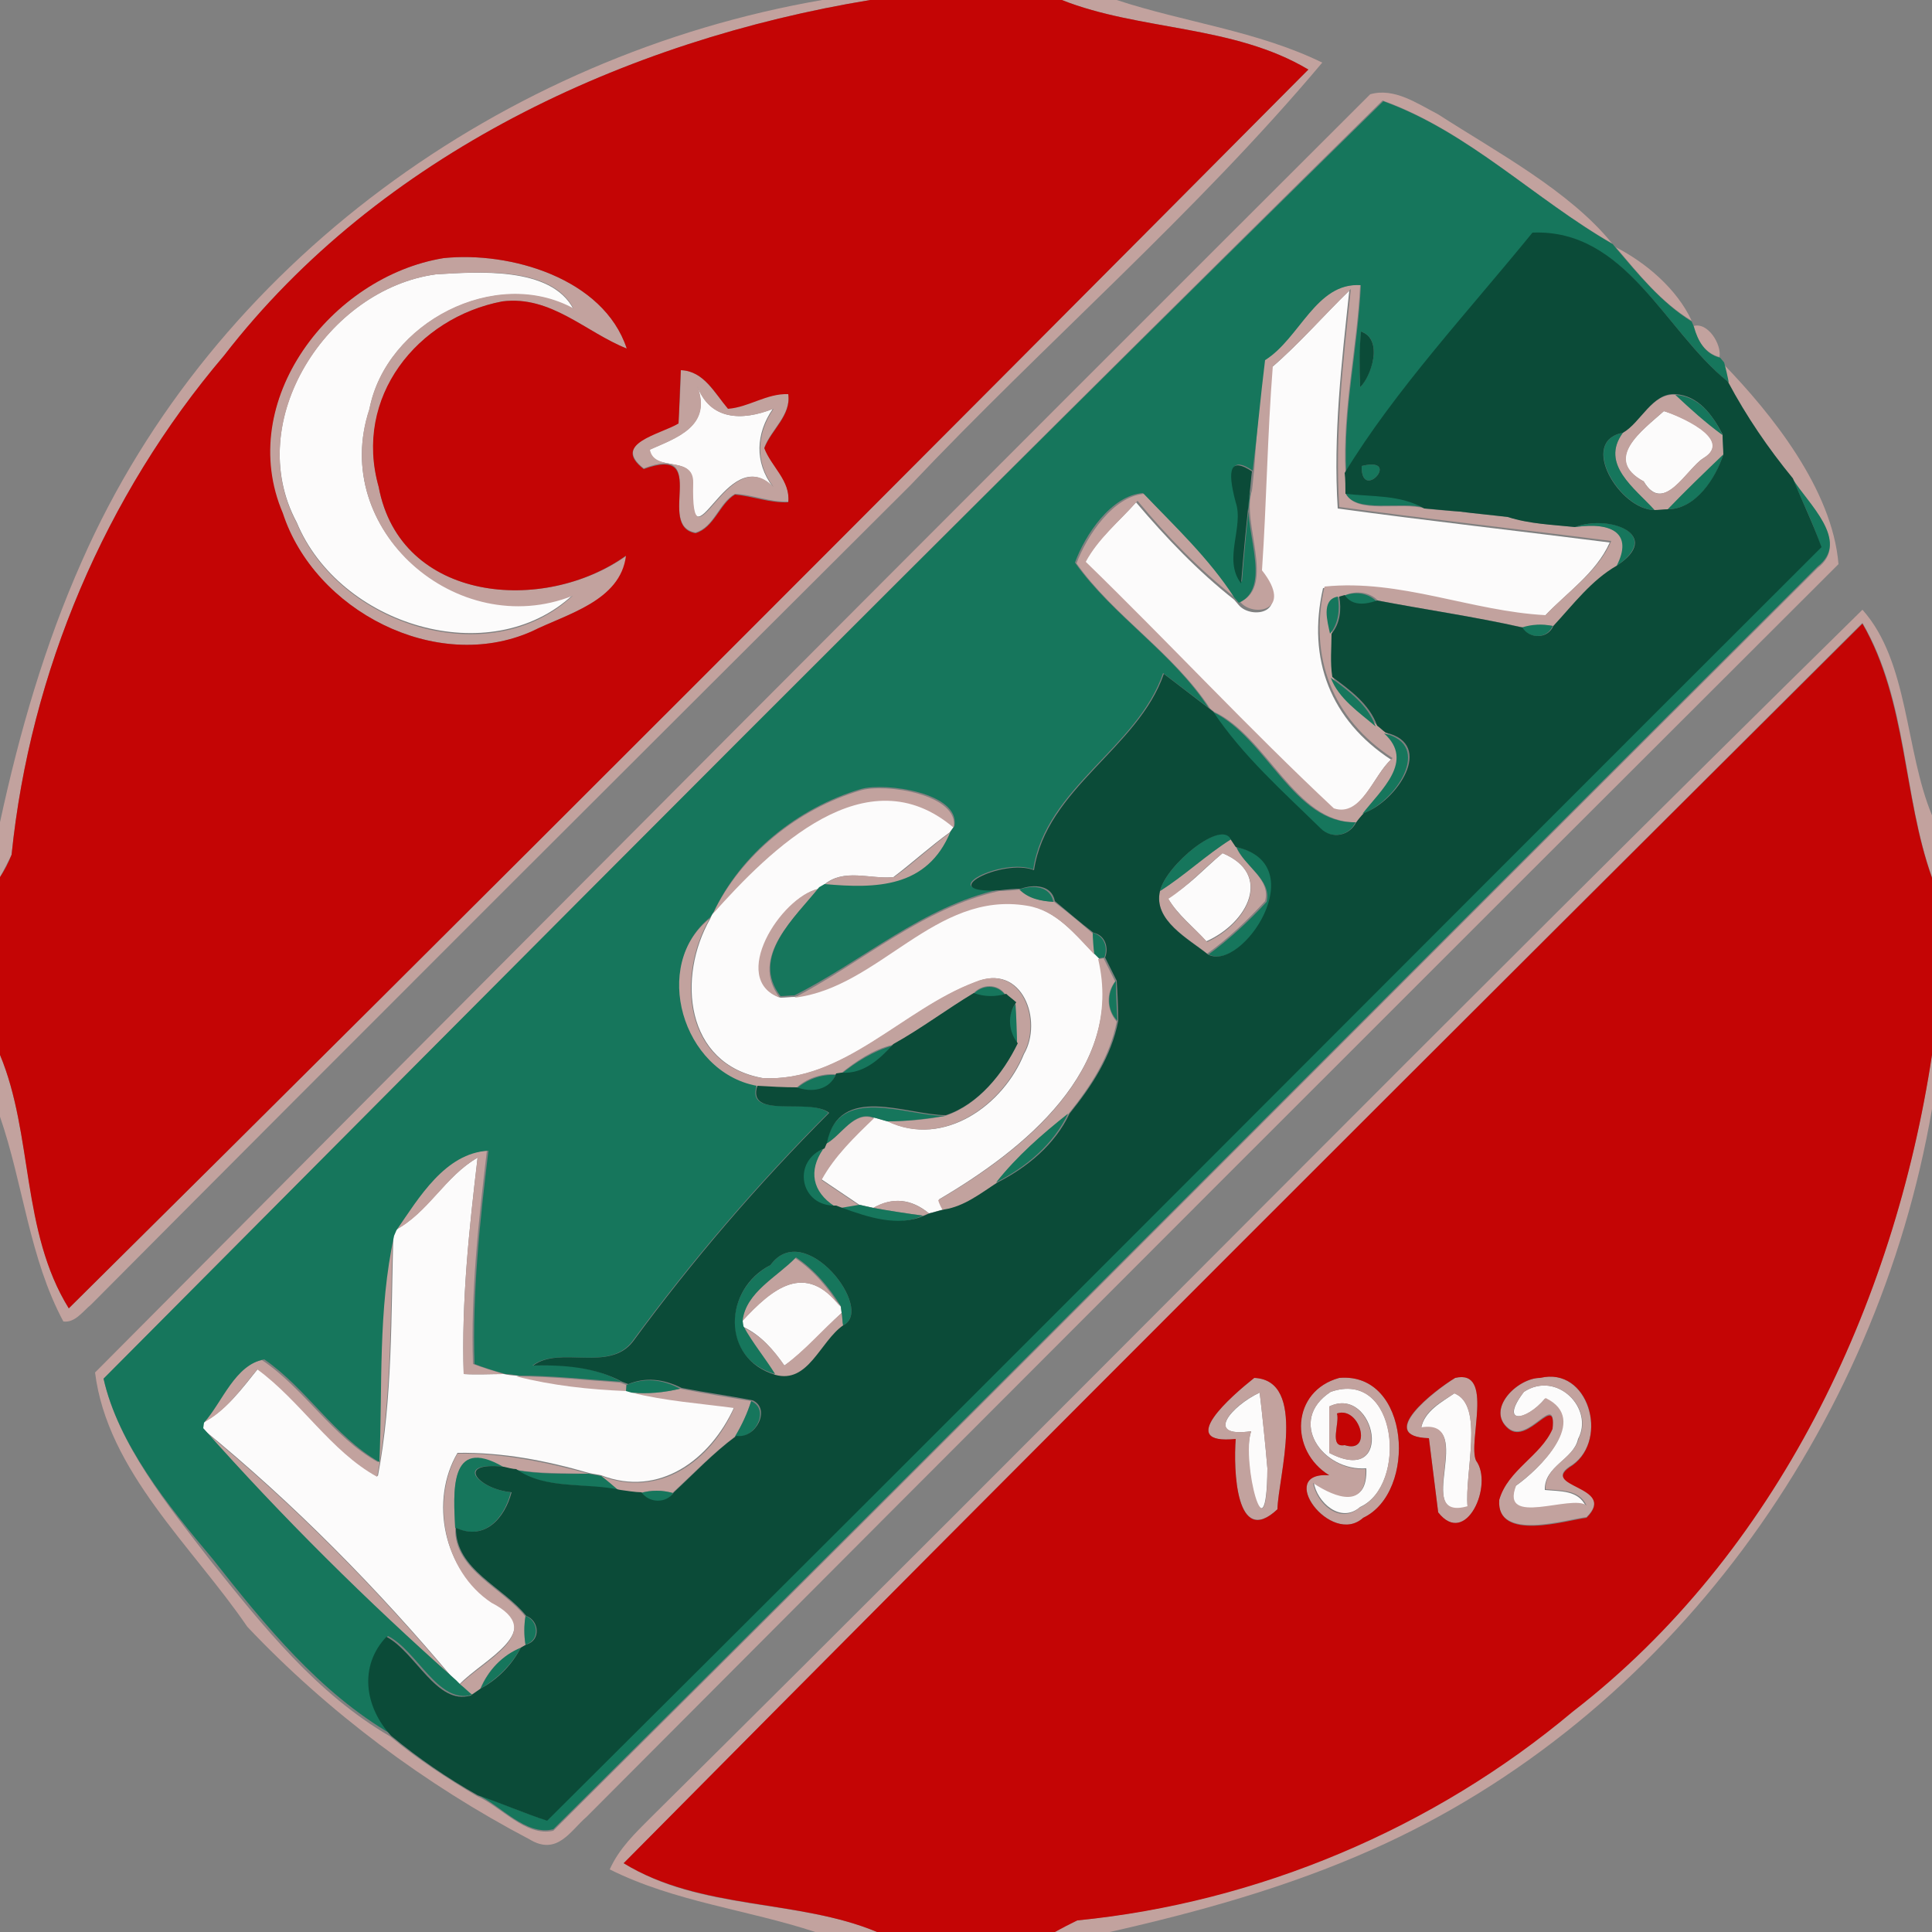 <?xml version="1.0" encoding="utf-8"?>
<!-- Generator: Adobe Illustrator 26.0.3, SVG Export Plug-In . SVG Version: 6.00 Build 0)  -->
<svg version="1.1" id="Layer_1" xmlns="http://www.w3.org/2000/svg" xmlns:xlink="http://www.w3.org/1999/xlink" x="0px" y="0px"
	 viewBox="0 0 250 250" style="enable-background:new 0 0 250 250;" xml:space="preserve">
<rect x="0" y="0" width="250" height="250" fill="#808080" stroke="none"/>
<style type="text/css">
	.st0{fill:#FCFBFB;}
	.st1{fill:#C2A29E;}
	.st2{fill:#C40505;}
	.st3{fill:#16765C;}
	.st4{fill:#0B4B38;}
</style>
<g id="_x23_fcfbfbff">
	<path class="st0" d="M56.4,35.5c5.2-0.3,14.9-1.1,17.8,4.5c-10.1-5.6-24.3,1.8-26.4,13C42.6,68.5,59.2,82.9,74.1,77
		c-10.7,9.9-30.2,3.9-35.7-9.4C31.3,54.4,42.4,37.4,56.4,35.5z"/>
	<path class="st0" d="M164.5,47.6c3.6-3.1,6.7-6.7,10.1-10c-1,9.3-2.1,18.7-1.5,28.2c11.7,1.6,23.4,2.9,35.2,4.4
		c-1.8,4-5.6,6.5-8.5,9.6c-9.6-0.5-18.9-4.7-28.6-3.7c-2.1,9.2,1,17.1,8.8,22.2c-2.3,2-3.9,7.7-7.6,6.5
		c-11-10.3-21.3-21.4-32.1-31.9c1.6-3.1,4.4-5.3,6.7-7.9c3.9,4.6,8,8.9,12.7,12.6l0.6,0.7c1.6,1.9,7,1.1,2.8-4.1
		C163.7,65.2,163.8,56.4,164.5,47.6z"/>
	<path class="st0" d="M90.2,49.9c1.7,4.5,5.8,4.6,9.8,3c-2.2,3.2-2.4,6.9,0,10.1c-6-6.1-10.7,11.6-10.4-0.5c0.2-3.7-5-1.3-5.6-4.3
		C87.4,56.7,92.2,55.2,90.2,49.9z"/>
	<path class="st0" d="M215.3,53.2c1.6,0.4,9.3,3.6,5.1,6.1c-2.1,1.3-5.1,7.4-7.7,3C207.3,59.4,212.5,55.7,215.3,53.2z"/>
	<path class="st0" d="M92.2,118.2c7.5-8.4,19.9-20.8,31.2-11.2l-0.5,0.7c-2.5,1.8-4.8,3.9-7.3,5.8c-3.1,0.3-6.4-1.2-9,1L106,115
		c-4.9,1.1-11.6,11.7-5,14.1c0.5,0,1.4-0.1,1.8-0.1c11-1.3,18.2-13.9,30.1-11.9c3.8,0.7,6.2,3.8,8.7,6.3l0.6,0.6
		c3.3,14.4-9.8,24.8-20.7,31.2c0.2,0.3,0.5,1,0.6,1.3c-0.5,0.1-1.4,0.4-1.9,0.5c-2.3-1.9-4.7-2.1-7.2-0.7c-0.4-0.1-1.3-0.3-1.8-0.4
		c-1.6-1.1-3.3-2.2-4.9-3.3c1.7-3.1,4.3-5.6,6.8-8c0.4,0.1,1.3,0.4,1.8,0.5c7.3,3.5,15-2.2,17.6-8.7c2.5-4.3-0.2-11.9-6.3-9.3
		c-9.3,3.5-17,13-27.5,12.4c-10.1-1.8-11.1-13.1-6.8-20.6L92.2,118.2z"/>
	<path class="st0" d="M158.2,110.4c6.5,2.7,3.3,9-2.1,11.4c-1.6-1.8-3.7-3.4-5-5.6C153.8,114.7,155.8,112.4,158.2,110.4z"/>
	<path class="st0" d="M51.1,159.2c4.3-2.3,6.5-7,10.7-9.4c-1.1,9.3-2.1,18.6-1.8,28c1.7,0.1,3.5,0,5.2,0c0.4,0.1,1.2,0.2,1.6,0.2
		c4.6,1.2,9.4,1.7,14.2,1.9l0.7,0.2c4.4,1,8.9,1.4,13.3,2c-3.1,6.8-9.7,11.7-17.2,8.8c-0.4-0.1-1.2-0.2-1.6-0.3
		c-5.5-1.6-11.2-2.7-17-2.6c-3.6,6.1-1.9,15.2,4.5,19.2c7.3,3.8-1.2,7.5-4.3,10.8l-0.6-0.6c-9.9-11.8-20.8-22.9-32.7-32.6l0.1-0.7
		c3.1-1.6,5.1-4.4,7.2-7c5.5,4.1,9.5,10.7,15.5,13.9c1.9-9.9,1.7-20.9,2-31.2L51.1,159.2z"/>
	<path class="st0" d="M96,171c3.9-4.3,8.2-7.8,12.8-1.9l0.1,0.8c-2.5,2.3-4.7,4.9-7.4,6.8c-1.4-2-3-3.9-5.3-5L96,171z"/>
	<path class="st0" d="M163,180.2c0.3,2.4,0.8,7.3,1,9.8c-0.1,12.4-3.5-0.9-2.1-4.8C155.7,186.1,159.4,181.9,163,180.2z"/>
	<path class="st0" d="M172.2,180.1c8.7-3,10,12.1,3.8,14.9c-2.5,2.2-5.6-0.6-6-3.2c3,2,7,3.4,6.8-1.8
		C171.1,190.4,166.5,183.8,172.2,180.1 M172,182c0,1.5,0,4.5,0,6C180.6,192.5,178,179.1,172,182z"/>
	<path class="st0" d="M188.2,180.3c3.9,1.5,1.3,10.2,1.7,14.7c-7.3,2.1,1.4-11.4-6-10.2C184.3,182.6,186.6,181.4,188.2,180.3z"/>
	<path class="st0" d="M197.2,180.1c4.3-2.8,9.1,2.2,7,6.1c-0.6,2.7-4.4,3.5-4.3,6.6c2,0.2,4.3,0,5.3,2.1c-1.8-1.5-11.2,2.9-9.1-2.6
		c3-2.1,9.6-8.5,3.8-11.3C197.4,184,194,184.3,197.2,180.1z"/>
</g>
<g id="_x23_c2a29eff">
	<path class="st1" d="M106.4,0h6.2C81,5.2,49.1,20,29,46C13.6,64.1,3.9,87,1.5,110.6c-0.5,1-1,2-1.5,2.9v-7.1
		c2.5-11.6,5.8-23,10.6-33.8C27.6,34,65.2,7.1,106.4,0z"/>
	<path class="st1" d="M137.4,0h7.1c8.8,2.9,18.2,4,26.6,8.1c-16.3,19.4-35.8,36.2-53.3,54.7C82.4,98.1,47,133.4,11.8,168.8
		c-1.1,0.9-2.1,2.4-3.6,2.2C3.8,162.8,3,153.2,0,144.5v-8c4.3,10.4,2.8,22.9,8.9,32.8C62.6,116.1,116,62.6,169.3,9
		C159.6,3.2,147.5,4,137.4,0z"/>
	<path class="st1" d="M177.3,12.2c3.1-0.9,6.1,1.2,8.8,2.6c7.6,4.9,17,9.9,22.5,16.7C198.5,25.7,190,17,178.9,13
		C123.4,67.7,68.4,123.1,13.4,178.4c1.9,8.5,8.3,16.4,13.8,23.5c6.8,8.5,13.8,17.3,23.3,22.8c3.5,2.9,7.3,5.4,11.2,7.7
		c3.2,1.4,6.3,5.3,9.9,4.5c54.7-54.3,109-109,163.6-163.4c4.3-3.3-1.3-8.2-3.2-11.3c-3.2-3.9-6-8.1-8.4-12.5c-0.2-0.7-0.5-2-0.6-2.6
		c6.2,6.4,14.1,16.2,14.9,25.9c-54.1,54-108.1,108-162,162.1c-2.1,1.8-3.8,5.1-7.4,2.9c-13.5-7.1-26-16.4-36.5-27.5
		c-7.1-10.4-18.1-20.1-19.7-32.9C67.3,122.3,122.2,67.2,177.3,12.2z"/>
	<path class="st1" d="M209.1,32c3.9,2,7.9,5.4,9.8,9.5C214.9,39.1,212,35.4,209.1,32z"/>
	<path class="st1" d="M57.4,33.4C66,32.5,78.1,36,81.1,45.1C75.8,43,71.3,38.2,65,39c-11,2.1-19.2,12.4-16,24
		c2.8,15,21.4,16.5,32.1,8.9c-0.7,5.9-7.8,7.5-12.2,9.8C56.4,87.2,40.7,79,36.5,66.4C30.4,51.9,42.8,35.7,57.4,33.4 M56.4,35.5
		c-14,1.9-25.1,19-18,32.2c5.5,13.3,25,19.4,35.7,9.4c-14.9,5.9-31.5-8.5-26.3-24.2c2.2-11.2,16.3-18.5,26.4-13
		C71.3,34.3,61.6,35.2,56.4,35.5z"/>
	<path class="st1" d="M163.6,46.6c4.5-2.8,6.5-10.1,12.4-9.7c-0.4,8.1-2.3,16.1-1.9,24.3c0,0.7,0,2,0.1,2.7c1.3,2.7,7.2,1,10.2,1.9
		c1.5,0.2,3.1,0.3,4.6,0.4c1.6,0.2,4.7,0.5,6.2,0.7c2.8,0.9,5.8,1,8.7,1.3c4.9-0.7,7.5,0.9,5.4,5c-3.3,1.9-5.7,5-8.2,7.8
		c-1.3-0.2-2.7-0.2-4,0.2c-6.2-1.4-12.6-2.3-18.8-3.5c-1.1-1.1-2.8-1.3-4.2-0.7l-0.7,0.2c-2.2,0.4-1.2,3.3-1,4.8
		c-0.1,1.9-0.2,3.8,0.1,5.6c1,2.7,3.6,4.5,5.8,6.3c0.3,0.2,0.8,0.7,1.1,0.9c4.1,3.6-0.3,7.3-2.8,10.4c-0.2,0.3-0.7,0.9-1,1.2
		c-8,0.2-11.5-11-18.5-14.3l-0.5-0.4c-4.7-7.2-12.4-11.9-17.3-18.8c1.3-3.5,4.7-8.7,8.8-9c4.1,4.3,8.6,8.5,11.8,13.5
		c-4.7-3.7-8.9-8-12.7-12.6c-2.3,2.6-5.1,4.9-6.7,7.9c10.8,10.5,21.1,21.6,32.1,31.9c3.6,1.2,5.2-4.5,7.6-6.5
		c-7.8-5.1-10.9-13.1-8.8-22.2c9.8-1,19,3.2,28.6,3.7c2.9-3.1,6.8-5.6,8.5-9.6c-11.7-1.5-23.5-2.8-35.2-4.4
		c-0.6-9.4,0.5-18.8,1.5-28.2c-3.4,3.3-6.5,6.9-10.1,10c-0.7,8.8-0.8,17.6-1.4,26.4c4.2,5.3-1.2,6.1-2.8,4.1
		c4.6-2.1,0.1-10.4,1.5-14.4c0.1-0.7,0.2-2.1,0.3-2.8C162.6,56.2,163,51.4,163.6,46.6z"/>
	<path class="st1" d="M219.1,42.2c1.9-0.6,3.7,2.4,3.4,4C220.6,45.7,219.6,44,219.1,42.2z"/>
	<path class="st1" d="M88.1,47.9c3,0.1,4.3,3,6.1,4.9c2.7-0.2,5-2,7.8-1.9c0.4,2.8-2.2,4.6-3.1,7c0.9,2.4,3.4,4.2,3.1,7
		c-2.4,0.1-4.6-0.9-6.9-1c-2.1,1.2-2.7,4.3-5.1,5c-5.2-0.9,2-11.6-6.7-8.3c-4.2-3.3,2.2-4.5,4.5-5.9C87.9,53.1,88.1,49.7,88.1,47.9
		 M90.2,49.9c2.1,5.3-2.8,6.8-6.1,8.3c0.6,3,5.7,0.6,5.6,4.3c-0.3,12.2,4.4-5.6,10.4,0.5c-2.4-3.1-2.2-6.9,0-10.1
		C96,54.5,91.8,54.4,90.2,49.9z"/>
	<path class="st1" d="M210,56c2.3-1.3,3.8-5.2,6.8-4.9c2,1.8,4,3.6,6.1,5.2c0,0.6,0.1,1.9,0.1,2.6c-2.4,2.3-4.9,4.6-7.2,7.1
		c-0.4,0-1.2,0.1-1.7,0.1C211.6,63.2,207,60.1,210,56 M215.3,53.2c-2.8,2.5-7.9,6.2-2.6,9.1c2.5,4.4,5.5-1.6,7.7-3
		C224.5,56.8,216.9,53.7,215.3,53.2z"/>
	<path class="st1" d="M84.2,235.2C136.6,183.3,188.4,130.6,241,78.9c6,6.7,5.5,18.2,9,26.6v8c-3.8-10.6-3.1-22.8-9-32.9
		C187.4,134,133.9,187.4,80.7,241.1c10,6.2,22.5,4.6,32.8,8.9h-8c-8.8-2.9-18.2-3.9-26.6-8.1C80.1,239.2,82.2,237.2,84.2,235.2z"/>
	<path class="st1" d="M111.3,102.3c3.2-1,12.9,0.5,12.1,4.8c-11.3-9.6-23.7,2.8-31.2,11.2C95.9,110.6,103.2,104.7,111.3,102.3z"/>
	<path class="st1" d="M115.7,113.5c2.5-1.8,4.8-4,7.3-5.8c-3,7.3-9.6,7.4-16.3,6.8C109.2,112.3,112.6,113.8,115.7,113.5z"/>
	<path class="st1" d="M150.1,115.3c3.2-2.1,6-4.7,9.2-6.7l0.6,0.9c1,2.5,4.6,4.2,3.8,7.1c-2.3,2.5-4.7,4.8-7.5,6.8
		C153.9,121.5,149.2,119.1,150.1,115.3 M158.2,110.4c-2.4,1.9-4.4,4.2-7,5.9c1.2,2.2,3.3,3.7,5,5.6
		C161.6,119.4,164.7,113.1,158.2,110.4z"/>
	<path class="st1" d="M100.9,129.1c-6.6-2.4,0.1-13,5-14.1C102.9,118.7,96.9,123.9,100.9,129.1z"/>
	<path class="st1" d="M129.3,115.3c0.7,0,2-0.1,2.7-0.2c1.1,1.2,2.8,1.5,4.4,1.6c1.7,1.3,3.4,2.7,5,4.1c0.1,0.7,0.2,2,0.2,2.7
		c-2.5-2.6-4.9-5.7-8.7-6.3c-11.9-2-19.1,10.6-30.1,11.9C111.6,124.5,119.4,117.5,129.3,115.3z"/>
	<path class="st1" d="M97.8,140.7c-9.6-1.8-13.7-15.6-6-21.8c-4.3,7.5-3.3,18.8,6.8,20.6c10.5,0.6,18.2-8.9,27.5-12.4
		c6.1-2.6,8.8,5,6.3,9.3c-2.6,6.5-10.3,12.2-17.6,8.7c2.5,0,5-0.2,7.5-0.7c4.2-1.4,7.5-5.4,9.3-9.3c-0.1-1.3-0.2-4-0.2-5.3
		c-0.3-0.3-1-0.8-1.3-1.1c-1-1.5-3.1-1.4-4.2-0.1c-3.5,2.1-6.8,4.6-10.4,6.6c-2.5,0.6-4.7,2.1-6.7,3.7l-0.7,0.1
		c-1.8-0.1-3.7,0.5-5.1,1.8C101.3,140.9,99.6,140.8,97.8,140.7z"/>
	<path class="st1" d="M142.1,124.1l0.7-0.1c0.5,1,1,2,1.5,3c-1.2,1.5-1.1,3.7,0.2,5.2c-0.9,4.6-3.4,8.4-6.3,12
		c-3.4,2.6-6.7,5.5-9.3,8.9c-2.1,1.5-4.2,3.1-6.9,3.5c-0.2-0.3-0.5-0.9-0.6-1.3C132.4,148.9,145.5,138.5,142.1,124.1z"/>
	<path class="st1" d="M203.5,221.4c26.4-20.4,41.6-52.6,46.5-85v7.1c-7.1,41.2-34,78.8-72.6,95.9c-10.8,4.8-22.3,8-33.8,10.6h-7.1
		c0.9-0.6,1.9-1.1,2.9-1.5C162.7,246.1,185.5,236.6,203.5,221.4z"/>
	<path class="st1" d="M106.9,148c2-1.1,3.6-4.3,6.2-3.3c-2.5,2.4-5.1,4.9-6.8,8c1.6,1.1,3.3,2.2,4.9,3.3c-0.6,0.1-1.8,0.3-2.4,0.4
		l-0.8-0.3c-3-1.9-3.5-4.6-1.5-7.4L106.9,148z"/>
	<path class="st1" d="M51.1,159.2c2.9-4.2,6.2-10,11.9-10.3c-1.1,9.2-2.1,18.4-1.8,27.6c1.3,0.5,2.7,0.9,4,1.3c-1.7,0-3.5,0.1-5.2,0
		c-0.3-9.4,0.7-18.7,1.8-28C57.6,152.2,55.4,157,51.1,159.2z"/>
	<path class="st1" d="M113,156.3c2.4-1.4,4.8-1.2,7.2,0.7l-0.7,0.3C117.8,157.1,114.6,156.6,113,156.3z"/>
	<path class="st1" d="M48.9,189.2c0.4-9.8-0.1-19.6,1.9-29.3c-0.3,10.3-0.1,21.2-2,31.2c-6-3.3-9.9-9.8-15.5-13.9
		c-2.2,2.6-4.1,5.5-7.2,7c2.4-2.8,4-7.5,7.8-8.2C39.4,179.7,43,185.9,48.9,189.2z"/>
	<path class="st1" d="M96,171c0.5-3.8,4.5-5.7,6.9-8.2c2.4,1.6,4.3,3.9,5.8,6.3C104.2,163.2,100,166.7,96,171z"/>
	<path class="st1" d="M101.5,176.7c2.7-2,4.9-4.6,7.4-6.8c0.1,0.4,0.1,1.3,0.2,1.7c-2.9,2.1-4.4,7.6-8.8,6.4c-1.3-2.1-3-4-4.1-6.2
		C98.5,172.8,100.1,174.7,101.5,176.7z"/>
	<path class="st1" d="M66.8,178.1c4.5,0,9,0.5,13.4,0.8l0.8,0.3L81,180C76.2,179.8,71.5,179.3,66.8,178.1z"/>
	<path class="st1" d="M162.3,178.3c6.9,0.3,3.1,12.8,3,17c-5.4,5-5.7-5.2-5.4-9.1C152,187,159.4,180.6,162.3,178.3 M163,180.2
		c-3.6,1.6-7.3,5.9-1.1,5c-1.3,3.9,2.1,17.2,2.1,4.8C163.8,187.6,163.3,182.7,163,180.2z"/>
	<path class="st1" d="M173.3,178.3c9.2-0.8,10.1,14.8,3.1,18.1c-4.2,3.8-11.4-6.1-4.4-5.5C166.8,187.7,167,180,173.3,178.3
		 M172.2,180.1c-5.7,3.7-1.1,10.3,4.5,10c0.2,5.2-3.8,3.8-6.8,1.8c0.5,2.7,3.5,5.4,6,3.2C182.2,192.3,180.9,177.1,172.2,180.1z"/>
	<path class="st1" d="M188.3,178.3c5.1-1.2,1.6,8.3,2.7,10.7c2.3,3.1-1.3,11.3-4.9,6.7c-0.3-2.4-0.9-7.2-1.2-9.6
		C178,185.9,185.6,180,188.3,178.3 M188.2,180.3c-1.7,1.1-3.9,2.2-4.3,4.4c7.3-1.2-1.3,12.3,6,10.2
		C189.5,190.6,192.1,181.9,188.2,180.3z"/>
	<path class="st1" d="M199.3,178.3c6.2-1.5,8.9,7.9,4.2,11.2c-4.9,2.9,6,2.6,1.8,6.8c-2.6,0.3-11.8,3.2-11.3-2.3
		c1.1-3.9,5.4-5.7,6.9-9.2c0.5-4.9-3.1,2.1-5.7,0C192.2,182.4,196.4,178.3,199.3,178.3 M197.2,180.1c-3.3,4.2,0.2,3.9,2.8,0.8
		c5.8,2.8-0.8,9.2-3.8,11.3c-2.2,5.5,7.2,1.1,9.1,2.6c-1-2.1-3.3-1.9-5.3-2.1c-0.1-3.1,3.7-3.9,4.3-6.6
		C206.3,182.3,201.5,177.3,197.2,180.1z"/>
	<path class="st1" d="M81.7,180.2c2.1,0.2,4.2,0,6.3-0.5c3.1,0.6,6.1,1.1,9.2,1.6c-0.5,1.6-1.2,3.1-2.1,4.6
		c-2.9,2.2-5.4,4.8-8.1,7.3c-1.4-0.4-2.8-0.4-4.2,0c-0.7-0.1-2-0.3-2.7-0.3c-0.8-0.6-1.6-1.3-2.3-1.9c7.5,2.9,14.2-1.9,17.2-8.8
		C90.6,181.6,86.1,181.3,81.7,180.2z"/>
	<path class="st1" d="M172,182c5.9-2.9,8.5,10.5,0,6C172,186.5,172,183.5,172,182 M173,182.9c0.4,1.2-1.1,4.4,1,4.1
		C177.7,188.2,176,181.9,173,182.9z"/>
	<path class="st1" d="M26.1,184.9c11.9,9.7,22.9,20.9,32.7,32.6C47.3,207.3,36.3,196.3,26.1,184.9z"/>
	<path class="st1" d="M59.2,188.1c5.7-0.1,11.5,1.1,17,2.6c-3.2-0.1-6.4,0-9.5-0.5c-0.4-0.1-1.2-0.3-1.6-0.3
		c-7.1-4.1-6.4,3.5-6.2,7.9c-0.1,5.4,6.2,7.7,9.1,11.4c-0.2,1.2-0.2,2.5,0,3.7l-0.7,0.4c-2.4,1-4.2,2.9-5.2,5.3
		c-0.3,0.2-1,0.7-1.3,0.9c-0.4-0.3-1.1-1-1.5-1.3c3.1-3.3,11.7-7,4.3-10.8C57.4,203.3,55.7,194.2,59.2,188.1z"/>
</g>
<g id="_x23_c40505ff">
	<path class="st2" d="M112.6,0h24.8c10.1,4,22.2,3.2,31.9,9C116,62.6,62.6,116.1,8.9,169.3c-6.2-10-4.6-22.5-8.9-32.8v-23
		c0.6-0.9,1.1-1.9,1.5-2.9C3.9,87,13.6,64.1,29,46C49.1,20,81,5.2,112.6,0 M57.4,33.4c-14.6,2.4-27,18.5-20.8,33
		C40.7,79,56.4,87.2,68.8,81.7c4.4-2.2,11.5-3.9,12.2-9.8C70.4,79.5,51.8,78,49,63c-3.3-11.6,5-21.9,16-24c6.3-0.8,10.8,4,16.1,6.1
		C78.1,36,66,32.5,57.4,33.4 M88.1,47.9c-0.1,1.7-0.2,5.2-0.3,6.9c-2.3,1.4-8.8,2.6-4.5,5.9c8.7-3.2,1.5,7.4,6.7,8.3
		c2.4-0.7,3.1-3.8,5.1-5c2.3,0.2,4.5,1.1,6.9,1c0.3-2.8-2.2-4.6-3.1-7c0.9-2.4,3.5-4.2,3.1-7c-2.8-0.1-5.1,1.7-7.8,1.9
		C92.5,50.9,91.1,48,88.1,47.9z"/>
	<path class="st2" d="M80.7,241.1C133.9,187.4,187.4,134,241,80.7c5.8,10.1,5.2,22.3,9,32.9v22.9c-4.9,32.4-20.1,64.6-46.5,85
		c-18,15.1-40.7,24.7-64.1,27c-1,0.5-2,1-2.9,1.5h-23C103.2,245.7,90.7,247.2,80.7,241.1 M162.3,178.3c-2.9,2.3-10.3,8.7-2.4,7.9
		c-0.3,3.9,0,14.2,5.4,9.1C165.4,191.1,169.2,178.6,162.3,178.3 M173.3,178.3c-6.2,1.7-6.5,9.4-1.3,12.6c-7-0.5,0.2,9.3,4.4,5.5
		C183.4,193.1,182.5,177.5,173.3,178.3 M188.3,178.3c-2.7,1.6-10.4,7.6-3.4,7.8c0.3,2.4,0.9,7.2,1.2,9.6c3.6,4.6,7.2-3.6,4.9-6.7
		C189.9,186.6,193.4,177.1,188.3,178.3 M199.3,178.3c-3,0-7.1,4.1-4.1,6.6c2.6,2.1,6.2-4.8,5.7,0c-1.5,3.5-5.8,5.3-6.9,9.2
		c-0.4,5.5,8.8,2.6,11.3,2.3c4.2-4.2-6.6-3.9-1.8-6.8C208.2,186.2,205.6,176.8,199.3,178.3z"/>
	<path class="st2" d="M173,182.9c3-1,4.7,5.3,1,4.1C171.9,187.4,173.4,184.1,173,182.9z"/>
</g>
<g id="_x23_16765cff">
	<path class="st3" d="M13.4,178.4c55-55.3,110-110.7,165.6-165.3c11.1,4,19.6,12.7,29.7,18.5l0.4,0.5c2.9,3.4,5.9,7.1,9.8,9.5
		l0.3,0.7c0.5,1.8,1.4,3.5,3.4,4l0.5,0.6c0.2,0.7,0.5,2,0.6,2.6c-8.2-6.6-13.3-19.8-25.3-19.3c-8.2,10.2-17.8,20.4-24.2,31
		c-0.4-8.2,1.5-16.1,1.9-24.3c-5.8-0.4-7.9,6.9-12.4,9.7c-0.6,4.8-1,9.5-1.6,14.3c-2.6-1.8-3.3-0.5-2.1,4c1.1,3.2-1.7,7.5,0.7,10.4
		c0.3-3.9,0.7-7.8,1.1-11.7c-1.4,4,3.2,12.3-1.5,14.4l-0.6-0.7c-3.3-5.1-7.7-9.2-11.8-13.5c-4.1,0.3-7.5,5.4-8.8,9
		c4.9,6.9,12.6,11.6,17.3,18.8c-2-1.5-3.9-3-5.9-4.5c-3.3,9.7-15.2,14.8-16.8,25.4c-4.1-1.6-13.2,3.1-4.4,2.6
		c-9.9,2.2-17.6,9.2-26.5,13.7c-0.5,0-1.4,0.1-1.8,0.1c-4-5.1,2-10.3,5-14.1l0.7-0.4c6.7,0.6,13.3,0.5,16.3-6.8l0.5-0.7
		c0.8-4.3-8.9-5.7-12.1-4.8c-8.1,2.4-15.5,8.3-19.1,16l-0.4,0.6c-7.7,6.2-3.6,20,6,21.8c-1.4,4.4,6.7,1.4,9.3,3.5
		c-9.2,9.2-17.7,19.1-25.4,29.6c-3.1,4-9.5,0.5-12.9,3.1c3.9-0.2,8,0.1,11.5,2.1c-4.5-0.3-8.9-0.8-13.4-0.8
		c-0.4-0.1-1.2-0.2-1.6-0.2c-1.4-0.4-2.7-0.8-4-1.3c-0.3-9.2,0.7-18.5,1.8-27.6c-5.6,0.3-9,6.1-11.9,10.3l-0.3,0.7
		c-2.1,9.6-1.5,19.5-1.9,29.3c-5.8-3.3-9.4-9.5-14.9-13.3c-3.8,0.7-5.4,5.5-7.8,8.2l-0.1,0.7c10.2,11.5,21.2,22.4,32.7,32.6l0.6,0.6
		c0.4,0.3,1.1,1,1.5,1.3c-4.4,1.3-7.1-5.7-10.9-7.6c-3.7,3.8-2.8,9.2,0.6,12.8c-9.5-5.5-16.6-14.3-23.3-22.8
		C21.7,194.8,15.3,186.8,13.4,178.4 M176.1,42.9c-0.1,2.4-0.2,4.8-0.1,7.2C177.4,48.7,179.1,43.9,176.1,42.9z"/>
	<path class="st3" d="M216.8,51.1c3.1,0.2,4.9,2.7,6.1,5.2C220.7,54.7,218.7,52.9,216.8,51.1z"/>
	<path class="st3" d="M214.1,66c-4.4,0-9.9-8.9-4.1-10C207,60.1,211.6,63.2,214.1,66z"/>
	<path class="st3" d="M215.8,65.9c2.3-2.4,4.8-4.8,7.2-7.1C222,62,219.4,65.9,215.8,65.9z"/>
	<path class="st3" d="M176.2,60.3C181.5,59,176.1,65.1,176.2,60.3z"/>
	<path class="st3" d="M232,62c1.9,3.1,7.5,8,3.2,11.3c-54.6,54.4-108.9,109.1-163.6,163.4c-3.6,0.9-6.8-3.1-9.9-4.5c3,1,6,2.4,9,3.3
		c55.1-54.8,109.9-109.9,164.9-164.8C234.7,67.8,233.2,64.9,232,62z"/>
	<path class="st3" d="M174.1,63.8c3.4,0.4,7.1,0.1,10.2,1.9C181.3,64.8,175.4,66.5,174.1,63.8z"/>
	<path class="st3" d="M188.9,66.2c1.6,0.2,4.7,0.5,6.2,0.7C193.5,66.7,190.4,66.4,188.9,66.2z"/>
	<path class="st3" d="M203.8,68.2c4.6-1.7,11.3,1,5.4,5C211.3,69.1,208.7,67.5,203.8,68.2z"/>
	<path class="st3" d="M172.1,82c-0.3-1.5-1.2-4.4,1-4.8C173.4,78.9,173.2,80.7,172.1,82z"/>
	<path class="st3" d="M173.9,77.1c1.4-0.6,3.1-0.4,4.2,0.7C176.7,78.3,174.8,78.5,173.9,77.1z"/>
	<path class="st3" d="M196.9,81.2c1.3-0.4,2.6-0.5,4-0.2C200.2,82.7,197.9,82.7,196.9,81.2z"/>
	<path class="st3" d="M172.2,87.7c2.3,1.7,4.8,3.5,5.8,6.3C175.9,92.2,173.2,90.4,172.2,87.7z"/>
	<path class="st3" d="M156.9,92.1c7,3.3,10.5,14.5,18.5,14.3c-0.8,1.8-3.2,2.2-4.6,0.8C165.9,102.5,160.7,97.8,156.9,92.1z"/>
	<path class="st3" d="M179.1,94.9c6.5,1.5,1.4,8.9-2.8,10.4C178.7,102.2,183.1,98.5,179.1,94.9z"/>
	<path class="st3" d="M150.1,115.3c0.8-3.4,8.1-9.4,9.2-6.7C156.1,110.6,153.3,113.3,150.1,115.3z"/>
	<path class="st3" d="M160,109.6c10.2,2.2,0.8,16.3-3.6,13.9c2.7-2,5.2-4.3,7.5-6.8C164.6,113.8,161,112.1,160,109.6z"/>
	<path class="st3" d="M131.9,115.1c1.7-0.6,4-0.5,4.4,1.6C134.7,116.6,133.1,116.3,131.9,115.1z"/>
	<path class="st3" d="M141.4,120.7c1.5,0.4,2,1.9,1.5,3.2l-0.7,0.1l-0.6-0.6C141.5,122.8,141.4,121.4,141.4,120.7z"/>
	<path class="st3" d="M144.4,126.9c0,1.3,0.1,3.9,0.2,5.2C143.2,130.7,143.2,128.5,144.4,126.9z"/>
	<path class="st3" d="M125.9,128.7c1.1-1.3,3.2-1.4,4.2,0.1C128.7,129.2,127.3,129.2,125.9,128.7z"/>
	<path class="st3" d="M131.4,129.9c0.1,1.3,0.2,4,0.2,5.3C130.4,133.7,130.2,131.5,131.4,129.9z"/>
	<path class="st3" d="M108.8,139c2-1.6,4.2-3,6.7-3.7C113.7,137.3,111.6,139.2,108.8,139z"/>
	<path class="st3" d="M103,140.9c1.4-1.2,3.2-1.9,5.1-1.8C107.3,141.3,104.9,141.6,103,140.9z"/>
	<path class="st3" d="M106.9,148c1.6-7.7,10.3-3.6,15.4-3.6c-2.5,0.4-5,0.7-7.5,0.7c-0.4-0.1-1.3-0.4-1.8-0.5
		C110.5,143.7,108.9,146.9,106.9,148z"/>
	<path class="st3" d="M128.9,153c2.7-3.4,5.9-6.2,9.3-8.9C136.3,148.1,132.8,151,128.9,153z"/>
	<path class="st3" d="M108,156.1c-4.7,0.2-5.7-5.9-1.5-7.4C104.6,151.5,105.1,154.2,108,156.1z"/>
	<path class="st3" d="M108.8,156.3c0.6-0.1,1.8-0.3,2.4-0.4c0.4,0.1,1.3,0.3,1.8,0.4c1.6,0.3,4.8,0.8,6.4,1
		C116,158.9,112.2,157.6,108.8,156.3z"/>
	<path class="st3" d="M99.7,163.7c4.4-6.1,13.6,5.8,9.4,7.8c-0.1-0.4-0.1-1.3-0.2-1.7l-0.1-0.8c-1.5-2.4-3.4-4.7-5.8-6.3
		c-2.4,2.5-6.5,4.5-6.9,8.2l0.1,0.7c1.2,2.2,2.8,4.1,4.1,6.2C93.2,175.8,93.6,166.9,99.7,163.7z"/>
	<path class="st3" d="M81.1,179.2c2.2-0.9,4.5-0.8,6.9,0.5c-2.1,0.5-4.2,0.7-6.3,0.5L81,180L81.1,179.2z"/>
	<path class="st3" d="M97.2,181.3c2.5,1.1,0.5,5-2.1,4.6C96,184.4,96.7,182.9,97.2,181.3z"/>
	<path class="st3" d="M58.9,197.7c-0.2-4.4-0.9-12,6.2-7.9c-6.4-0.7-3.3,2.8,1,3.3C65.2,196.6,62.6,199.4,58.9,197.7z"/>
	<path class="st3" d="M66.7,190.2c3.1,0.6,6.3,0.5,9.5,0.5c0.4,0.1,1.2,0.2,1.6,0.3c0.8,0.6,1.6,1.3,2.3,1.9
		C75.8,191.8,70.6,192.8,66.7,190.2z"/>
	<path class="st3" d="M82.9,193.2c1.4-0.4,2.8-0.4,4.2,0C86.1,194.8,83.9,194.6,82.9,193.2z"/>
	<path class="st3" d="M68,209.1c1.7,0.6,1.9,3.2,0,3.7C67.8,211.6,67.8,210.3,68,209.1z"/>
	<path class="st3" d="M62.2,218.5c1-2.4,2.8-4.3,5.2-5.3C66.2,215.4,64.4,217.2,62.2,218.5z"/>
</g>
<g id="_x23_0b4b38ff">
	<path class="st4" d="M198.3,30.1c12.1-0.5,17.1,12.7,25.3,19.3c2.4,4.5,5.2,8.6,8.4,12.5c1.2,3,2.6,5.8,3.7,8.9
		c-55,54.9-109.8,110-164.9,164.8c-3.1-1-6-2.3-9-3.3c-3.9-2.2-7.7-4.8-11.2-7.7c-3.4-3.7-4.2-9-0.6-12.8c3.8,2,6.5,8.9,10.9,7.6
		c0.3-0.2,1-0.7,1.3-0.9c2.2-1.2,4-3,5.2-5.3l0.7-0.4c1.9-0.5,1.7-3.1,0-3.7c-2.9-3.7-9.2-6-9.1-11.4c3.7,1.7,6.3-1.2,7.2-4.6
		c-4.3-0.4-7.4-4-1-3.3c0.4,0.1,1.2,0.3,1.6,0.3c3.8,2.7,9,1.7,13.5,2.7c0.7,0.1,2,0.3,2.7,0.3c1,1.4,3.2,1.5,4.2,0
		c2.7-2.5,5.1-5.1,8.1-7.3c2.5,0.4,4.5-3.5,2.1-4.6c-3.1-0.6-6.1-1-9.2-1.6c-2.4-1.2-4.7-1.4-6.9-0.5l-0.8-0.3
		c-3.5-1.9-7.6-2.2-11.5-2.1c3.4-2.6,9.8,0.9,12.9-3.1c7.7-10.5,16.2-20.4,25.4-29.6c-2.6-2-10.7,0.9-9.3-3.5
		c1.7,0.1,3.4,0.2,5.1,0.2c1.9,0.7,4.3,0.4,5.1-1.8l0.7-0.1c2.8,0.2,4.9-1.7,6.7-3.7c3.6-2,6.9-4.5,10.4-6.6
		c1.4,0.5,2.8,0.5,4.2,0.1c0.3,0.3,1,0.8,1.3,1.1c-1.2,1.6-1,3.8,0.2,5.3c-1.9,3.9-5.1,7.9-9.3,9.3c-5.1,0-13.8-4.2-15.4,3.6
		l-0.3,0.7c-4.3,1.6-3.2,7.6,1.5,7.4l0.8,0.3c3.3,1.2,7.2,2.5,10.6,1l0.7-0.3c0.5-0.1,1.4-0.4,1.9-0.5c2.6-0.4,4.7-2.1,6.9-3.5
		c3.9-2,7.4-4.9,9.3-8.9c2.9-3.6,5.4-7.4,6.3-12c0-1.3-0.1-3.9-0.2-5.2c-0.5-1-1-2-1.5-3c0.5-1.3,0-2.9-1.5-3.2
		c-1.7-1.3-3.3-2.7-5-4.1c-0.4-2.1-2.7-2.2-4.4-1.6c-0.7,0-2,0.1-2.7,0.2c-8.8,0.5,0.3-4.2,4.4-2.6c1.6-10.6,13.5-15.8,16.8-25.4
		c2,1.5,3.9,3,5.9,4.5l0.5,0.4c3.8,5.7,9,10.3,13.9,15.1c1.4,1.4,3.7,1,4.6-0.8c0.2-0.3,0.7-0.9,1-1.2c4.2-1.5,9.3-8.9,2.8-10.4
		c-0.3-0.2-0.8-0.7-1.1-0.9c-1-2.8-3.5-4.6-5.8-6.3c-0.3-1.9-0.1-3.8-0.1-5.6c1.1-1.3,1.3-3.1,1-4.8l0.7-0.2c1,1.5,2.8,1.2,4.2,0.7
		c6.3,1.2,12.6,2.1,18.8,3.5c0.9,1.5,3.3,1.5,4-0.2c2.6-2.8,4.9-5.9,8.2-7.8c6-3.9-0.8-6.7-5.4-5c-2.9-0.3-5.9-0.4-8.7-1.3
		c-1.6-0.2-4.7-0.5-6.2-0.7c-1.5-0.1-3.1-0.3-4.6-0.4c-3.1-1.8-6.7-1.5-10.2-1.9c0-0.7,0-2-0.1-2.7C180.5,50.5,190,40.3,198.3,30.1
		 M210,56c-5.8,1.1-0.4,10,4.1,10c0.4,0,1.2-0.1,1.7-0.1c3.6,0,6.2-4,7.2-7.1c0-0.6-0.1-1.9-0.1-2.6c-1.3-2.5-3.1-5-6.1-5.2
		C213.8,50.8,212.3,54.7,210,56 M176.2,60.3C176.1,65.1,181.5,59,176.2,60.3 M150.1,115.3c-0.9,3.8,3.7,6.2,6.2,8.2
		c4.4,2.4,13.8-11.7,3.6-13.9l-0.6-0.9C158.2,105.9,150.9,111.9,150.1,115.3 M99.7,163.7c-6.1,3.1-6.4,12.1,0.6,14.2
		c4.3,1.2,5.8-4.3,8.8-6.4C113.3,169.5,104.1,157.6,99.7,163.7z"/>
	<path class="st4" d="M176.1,42.9c3,1,1.3,5.9-0.1,7.2C175.9,47.7,175.9,45.2,176.1,42.9z"/>
	<path class="st4" d="M159.9,65c-1.2-4.5-0.6-5.8,2.1-4c-0.1,0.7-0.2,2.1-0.3,2.8c-0.4,3.9-0.8,7.8-1.1,11.7
		C158.2,72.4,161,68.2,159.9,65z"/>
</g>
</svg>
